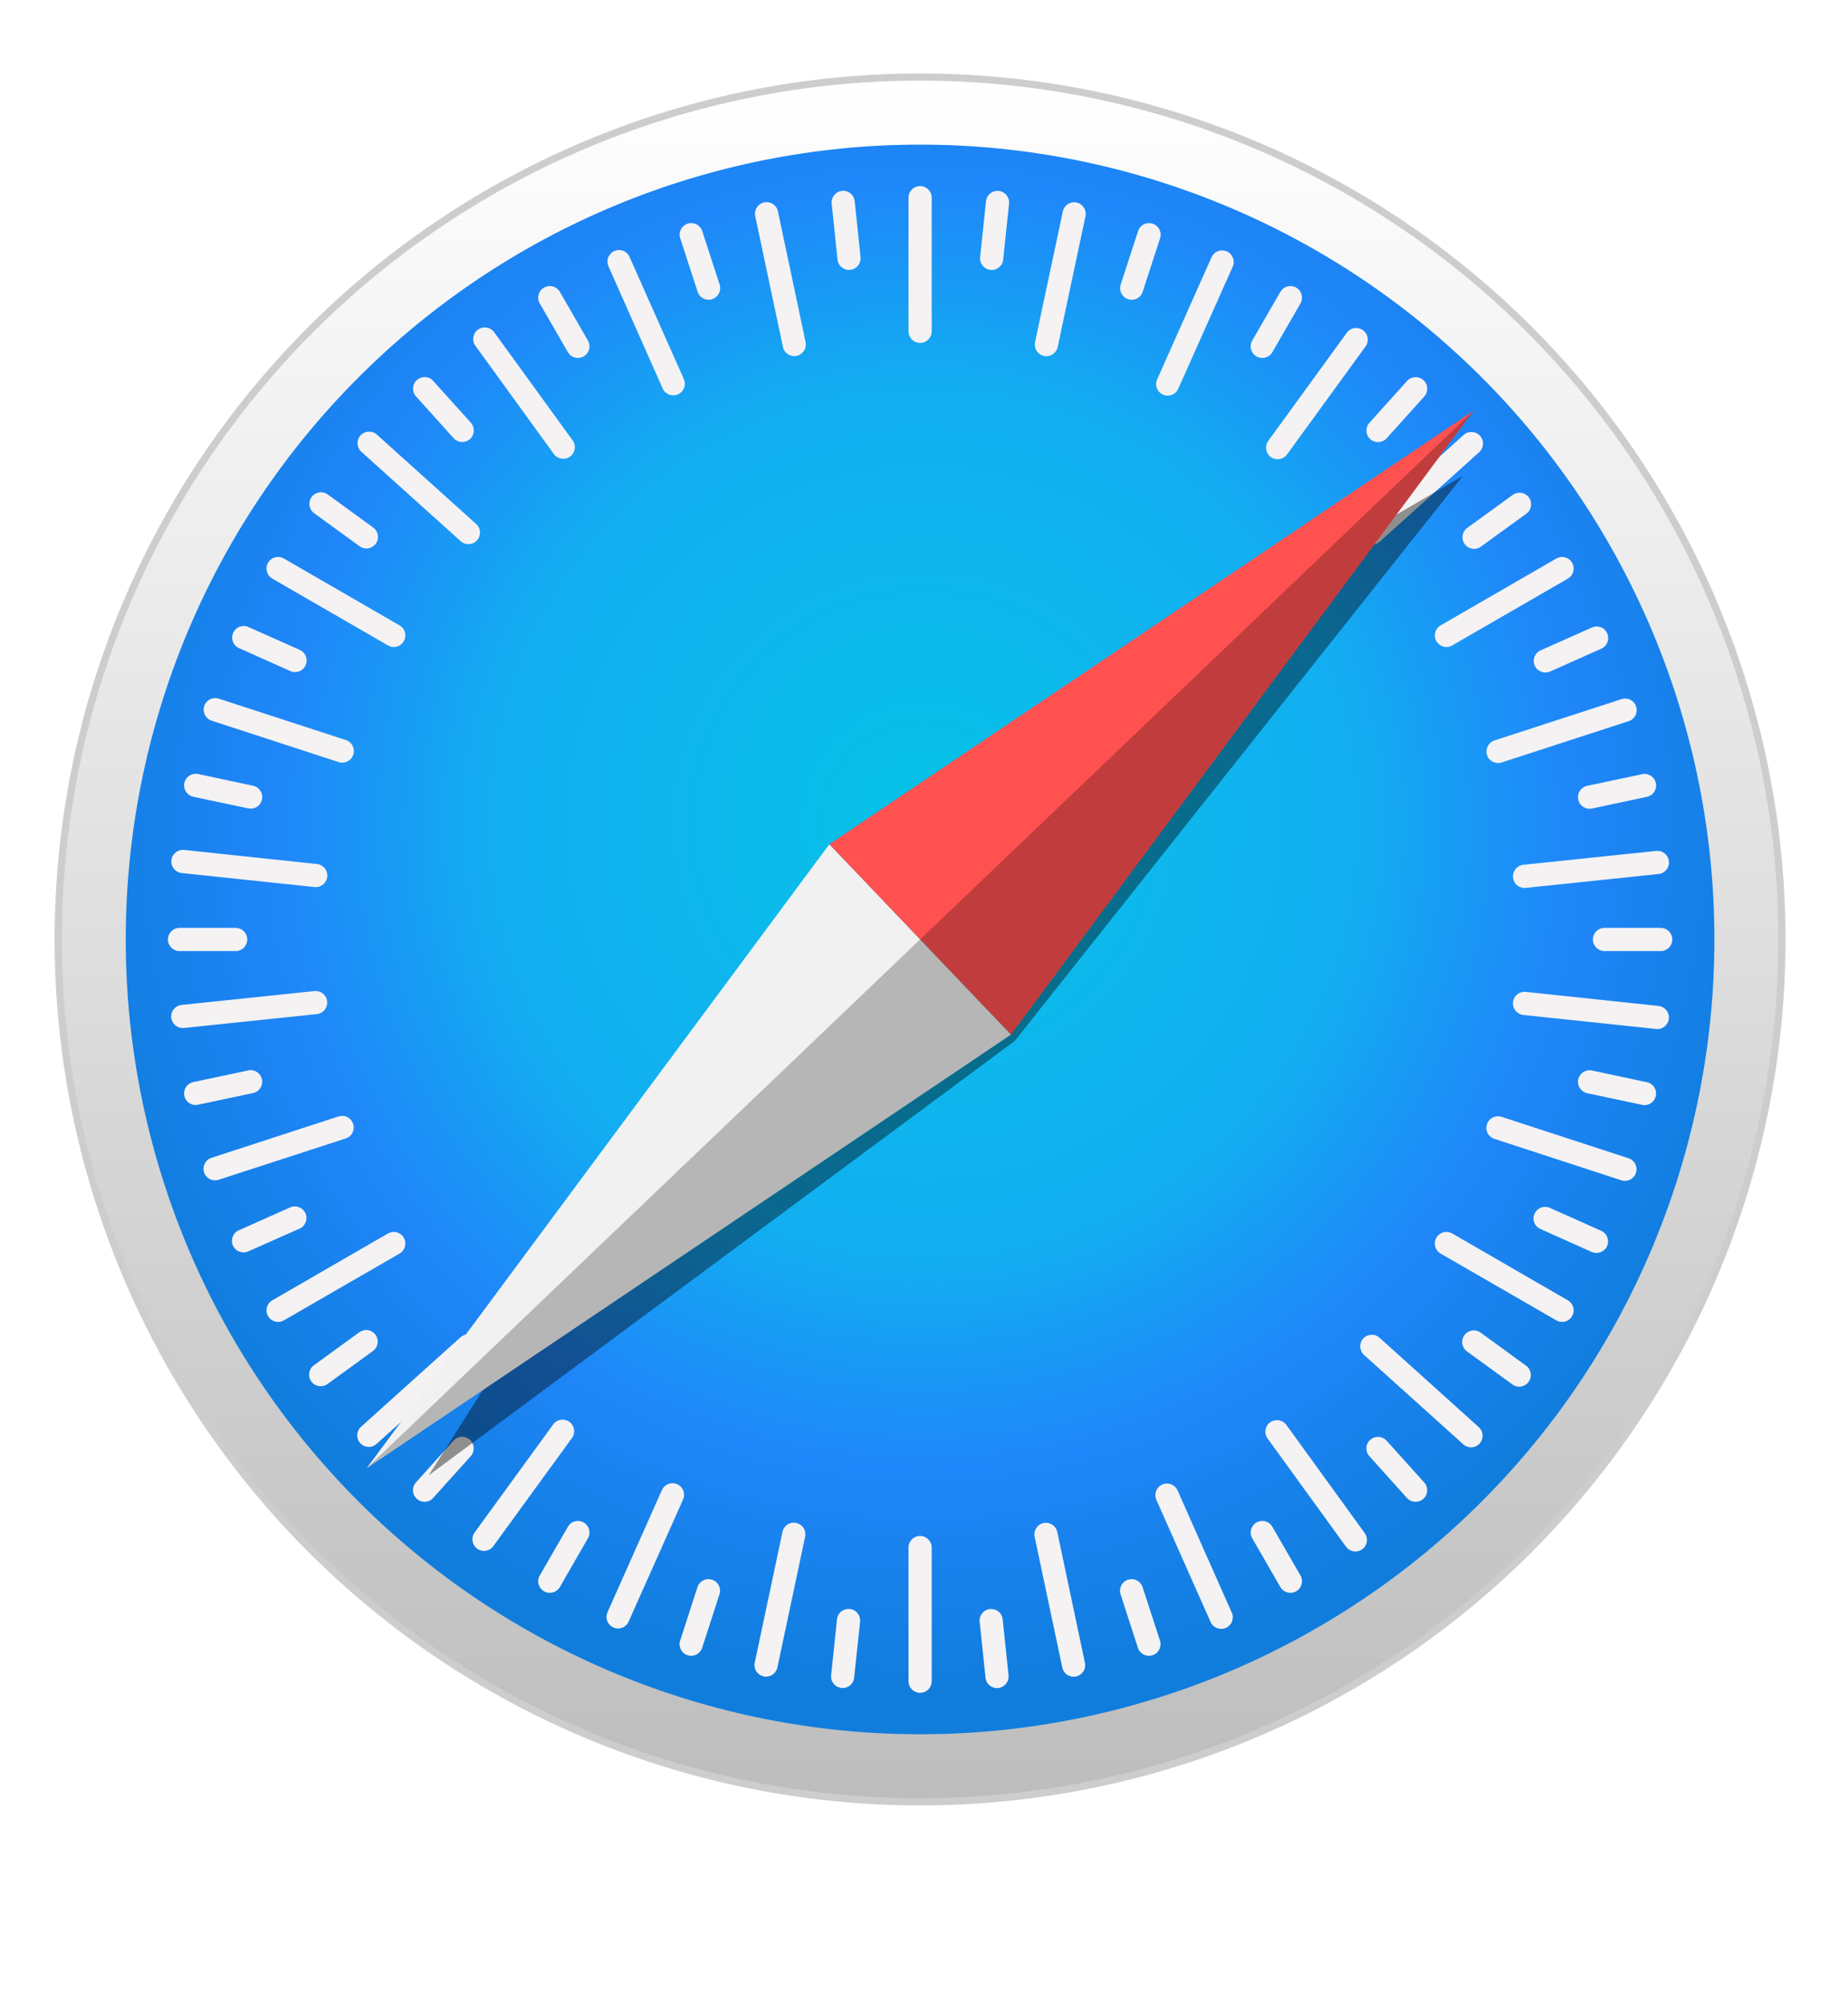 <svg xmlns="http://www.w3.org/2000/svg" width="24" height="26" viewBox="0 0 24 26" fill="none">
  <path d="M23.142 12.193C23.142 13.663 22.853 15.118 22.29 16.476C21.728 17.834 20.903 19.068 19.864 20.108C18.825 21.147 17.591 21.971 16.233 22.534C14.875 23.096 13.419 23.386 11.949 23.386C8.981 23.386 6.134 22.207 4.035 20.108C1.936 18.009 0.756 15.162 0.756 12.193C0.756 9.224 1.936 6.377 4.035 4.278C6.134 2.179 8.981 1 11.949 1C13.419 1 14.875 1.29 16.233 1.852C17.591 2.415 18.825 3.239 19.864 4.278C20.903 5.318 21.728 6.552 22.29 7.91C22.853 9.268 23.142 10.723 23.142 12.193Z" fill="url(#paint0_linear_617_2861)" stroke="#CDCDCD" stroke-width="0.093" stroke-linecap="round" stroke-linejoin="round"/>
  <path d="M22.265 12.193C22.265 14.929 21.178 17.553 19.244 19.487C17.309 21.422 14.685 22.509 11.949 22.509C9.213 22.509 6.589 21.422 4.655 19.487C2.72 17.553 1.633 14.929 1.633 12.193C1.633 9.457 2.72 6.833 4.655 4.899C6.589 2.964 9.213 1.877 11.949 1.877C14.685 1.877 17.309 2.964 19.244 4.899C21.178 6.833 22.265 9.457 22.265 12.193Z" fill="url(#paint1_radial_617_2861)"/>
  <path d="M11.949 2.415C11.866 2.415 11.799 2.482 11.799 2.565V4.3C11.799 4.384 11.866 4.451 11.949 4.451C12.033 4.451 12.1 4.384 12.1 4.3V2.565C12.1 2.482 12.033 2.415 11.949 2.415ZM10.965 2.477C10.955 2.476 10.945 2.476 10.935 2.477C10.852 2.486 10.792 2.56 10.801 2.643L10.877 3.368C10.885 3.451 10.959 3.511 11.042 3.502C11.125 3.494 11.184 3.42 11.176 3.337L11.1 2.611C11.092 2.539 11.035 2.484 10.965 2.477H10.965ZM12.94 2.478C12.87 2.485 12.813 2.539 12.805 2.612L12.729 3.338C12.72 3.421 12.78 3.494 12.863 3.503C12.946 3.512 13.02 3.452 13.028 3.369L13.105 2.643C13.113 2.561 13.053 2.487 12.971 2.478C12.96 2.477 12.95 2.477 12.94 2.478V2.478ZM9.955 2.624C9.945 2.624 9.934 2.625 9.924 2.627C9.843 2.644 9.791 2.724 9.808 2.805L10.168 4.503C10.185 4.584 10.264 4.636 10.346 4.619C10.427 4.601 10.479 4.522 10.462 4.44L10.103 2.743C10.088 2.672 10.025 2.623 9.955 2.624L9.955 2.624ZM13.951 2.625C13.881 2.625 13.818 2.673 13.803 2.744L13.442 4.441C13.425 4.523 13.477 4.602 13.558 4.62C13.64 4.637 13.719 4.585 13.736 4.504L14.097 2.807C14.114 2.725 14.063 2.646 13.981 2.629C13.971 2.626 13.961 2.625 13.951 2.625L13.951 2.625ZM8.99 2.896C8.971 2.894 8.95 2.896 8.931 2.903C8.851 2.928 8.808 3.013 8.834 3.092L9.06 3.786C9.085 3.865 9.17 3.909 9.249 3.883C9.328 3.857 9.371 3.773 9.346 3.693L9.12 2.999C9.101 2.94 9.048 2.901 8.99 2.896V2.896ZM14.91 2.896C14.851 2.901 14.799 2.94 14.78 3L14.554 3.694C14.528 3.773 14.572 3.857 14.651 3.883C14.73 3.909 14.815 3.866 14.84 3.787L15.066 3.093C15.092 3.013 15.049 2.929 14.969 2.903C14.95 2.897 14.929 2.894 14.91 2.896V2.896ZM8.036 3.245C8.017 3.245 7.997 3.249 7.978 3.258C7.902 3.292 7.868 3.38 7.902 3.456L8.606 5.042C8.64 5.118 8.728 5.152 8.805 5.118C8.881 5.084 8.915 4.996 8.881 4.92L8.176 3.334C8.151 3.277 8.095 3.244 8.036 3.245ZM15.875 3.25C15.816 3.249 15.76 3.282 15.734 3.339L15.028 4.924C14.994 5 15.027 5.088 15.104 5.122C15.18 5.156 15.268 5.122 15.302 5.046L16.009 3.462C16.043 3.386 16.009 3.297 15.933 3.263C15.914 3.255 15.894 3.251 15.875 3.25V3.25ZM7.151 3.713C7.122 3.711 7.092 3.718 7.065 3.733C6.993 3.775 6.968 3.867 7.01 3.939L7.375 4.571C7.417 4.643 7.508 4.667 7.58 4.626C7.653 4.584 7.677 4.492 7.635 4.42L7.271 3.788C7.245 3.743 7.199 3.717 7.151 3.713V3.713ZM16.748 3.713C16.7 3.717 16.654 3.743 16.628 3.788L16.263 4.42C16.221 4.492 16.246 4.584 16.318 4.626C16.39 4.667 16.482 4.643 16.524 4.571L16.889 3.939C16.93 3.867 16.906 3.775 16.834 3.733C16.806 3.718 16.777 3.711 16.748 3.713V3.713ZM6.291 4.25C6.262 4.251 6.233 4.26 6.208 4.278C6.14 4.327 6.125 4.421 6.174 4.488L7.193 5.893C7.242 5.96 7.336 5.975 7.403 5.926C7.471 5.877 7.486 5.783 7.437 5.716L6.418 4.312C6.387 4.27 6.339 4.248 6.291 4.25V4.25ZM17.618 4.257C17.57 4.255 17.522 4.277 17.491 4.319L16.471 5.722C16.422 5.789 16.437 5.883 16.504 5.932C16.571 5.981 16.665 5.966 16.714 5.899L17.735 4.496C17.784 4.429 17.769 4.335 17.701 4.286C17.676 4.268 17.647 4.258 17.618 4.257ZM5.523 4.894C5.484 4.892 5.445 4.905 5.414 4.933C5.352 4.988 5.347 5.083 5.403 5.145L5.891 5.687C5.947 5.749 6.042 5.754 6.104 5.699C6.165 5.643 6.17 5.548 6.115 5.486L5.626 4.944C5.599 4.913 5.561 4.896 5.523 4.894V4.894ZM18.377 4.895C18.339 4.897 18.301 4.914 18.273 4.945L17.785 5.487C17.729 5.549 17.734 5.644 17.796 5.7C17.858 5.755 17.953 5.75 18.009 5.688L18.497 5.146C18.553 5.084 18.548 4.989 18.486 4.934C18.455 4.906 18.416 4.893 18.377 4.895L18.377 4.895ZM4.786 5.602C4.748 5.604 4.71 5.62 4.682 5.651C4.626 5.713 4.631 5.808 4.693 5.864L5.983 7.024C6.045 7.08 6.139 7.075 6.195 7.013C6.251 6.951 6.246 6.857 6.184 6.801L4.894 5.64C4.864 5.612 4.824 5.6 4.786 5.602L4.786 5.602ZM19.117 5.607C19.079 5.604 19.04 5.617 19.009 5.645L17.719 6.805C17.657 6.861 17.651 6.955 17.707 7.017C17.763 7.079 17.858 7.084 17.92 7.029L19.21 5.869C19.272 5.813 19.277 5.718 19.221 5.656C19.193 5.625 19.156 5.609 19.117 5.607H19.117ZM4.173 6.389C4.125 6.387 4.077 6.409 4.047 6.451C3.998 6.519 4.012 6.612 4.08 6.661L4.67 7.09C4.738 7.139 4.831 7.124 4.88 7.057C4.929 6.99 4.914 6.896 4.847 6.847L4.257 6.418C4.231 6.4 4.202 6.39 4.174 6.389L4.173 6.389ZM19.729 6.395C19.7 6.396 19.671 6.405 19.646 6.423L19.055 6.852C18.988 6.901 18.973 6.995 19.022 7.062C19.071 7.129 19.165 7.144 19.232 7.095L19.823 6.667C19.89 6.618 19.905 6.524 19.856 6.457C19.826 6.415 19.777 6.393 19.729 6.395V6.395ZM3.601 7.229C3.553 7.232 3.507 7.259 3.481 7.304C3.44 7.376 3.464 7.468 3.536 7.51L5.039 8.377C5.111 8.419 5.203 8.394 5.244 8.322C5.286 8.25 5.261 8.158 5.189 8.117L3.687 7.249C3.66 7.234 3.63 7.227 3.601 7.229V7.229ZM20.297 7.229C20.269 7.227 20.239 7.234 20.212 7.249L18.709 8.117C18.637 8.158 18.613 8.25 18.654 8.322C18.696 8.394 18.788 8.419 18.86 8.377L20.362 7.51C20.434 7.468 20.459 7.376 20.417 7.304C20.391 7.259 20.346 7.233 20.297 7.229V7.229ZM3.168 8.125C3.11 8.123 3.054 8.157 3.028 8.214C2.994 8.29 3.028 8.379 3.104 8.412L3.771 8.71C3.847 8.744 3.935 8.71 3.969 8.634C4.003 8.558 3.969 8.469 3.893 8.435L3.227 8.138C3.208 8.129 3.188 8.125 3.168 8.125ZM20.733 8.131C20.714 8.131 20.694 8.136 20.675 8.144L20.008 8.441C19.932 8.475 19.898 8.563 19.932 8.639C19.966 8.715 20.054 8.749 20.131 8.716L20.797 8.419C20.873 8.385 20.907 8.296 20.873 8.22C20.848 8.163 20.792 8.13 20.733 8.131ZM2.783 9.061C2.724 9.065 2.672 9.105 2.652 9.164C2.627 9.243 2.67 9.328 2.749 9.354L4.398 9.891C4.478 9.917 4.562 9.874 4.588 9.795C4.614 9.715 4.571 9.631 4.492 9.605L2.842 9.068C2.822 9.061 2.802 9.059 2.783 9.061V9.061ZM21.118 9.067C21.099 9.065 21.079 9.067 21.059 9.074L19.409 9.61C19.33 9.636 19.287 9.721 19.312 9.8C19.338 9.879 19.423 9.922 19.502 9.896L21.152 9.36C21.231 9.334 21.274 9.25 21.248 9.17C21.229 9.111 21.177 9.072 21.118 9.067V9.067ZM2.542 10.043C2.472 10.042 2.409 10.091 2.394 10.162C2.377 10.244 2.429 10.323 2.51 10.341L3.224 10.492C3.305 10.51 3.385 10.458 3.402 10.377C3.42 10.295 3.368 10.215 3.286 10.198L2.573 10.046C2.563 10.044 2.552 10.043 2.542 10.043V10.043ZM21.357 10.044C21.347 10.044 21.337 10.046 21.326 10.048L20.613 10.199C20.531 10.217 20.479 10.296 20.497 10.378C20.514 10.459 20.593 10.511 20.675 10.494L21.389 10.342C21.47 10.325 21.522 10.245 21.505 10.164C21.49 10.092 21.427 10.044 21.357 10.044L21.357 10.044ZM2.36 11.031C2.291 11.038 2.233 11.093 2.226 11.165C2.217 11.248 2.276 11.322 2.359 11.331L4.085 11.513C4.167 11.522 4.241 11.462 4.25 11.379C4.259 11.296 4.199 11.223 4.116 11.214L2.391 11.031C2.381 11.03 2.37 11.03 2.36 11.031V11.031ZM21.54 11.044C21.53 11.043 21.52 11.043 21.509 11.044L19.784 11.224C19.701 11.233 19.641 11.307 19.65 11.39C19.659 11.473 19.732 11.532 19.815 11.524L21.54 11.344C21.623 11.335 21.683 11.261 21.674 11.178C21.667 11.106 21.61 11.051 21.54 11.044L21.54 11.044ZM2.331 12.043C2.248 12.043 2.181 12.11 2.181 12.193C2.181 12.277 2.248 12.344 2.331 12.344H3.061C3.144 12.344 3.211 12.277 3.211 12.193C3.211 12.11 3.144 12.043 3.061 12.043H2.331ZM20.838 12.043C20.754 12.043 20.687 12.11 20.687 12.193C20.687 12.277 20.754 12.344 20.838 12.344H21.567C21.651 12.344 21.718 12.277 21.718 12.193C21.718 12.11 21.651 12.043 21.567 12.043H20.838ZM4.114 12.863C4.104 12.862 4.094 12.862 4.084 12.863L2.358 13.043C2.275 13.052 2.216 13.125 2.224 13.208C2.233 13.291 2.307 13.351 2.389 13.342L4.115 13.162C4.198 13.153 4.257 13.08 4.249 12.997C4.241 12.924 4.184 12.87 4.114 12.863H4.114ZM19.784 12.873C19.714 12.88 19.656 12.935 19.649 13.007C19.64 13.09 19.7 13.164 19.782 13.173L21.508 13.355C21.591 13.364 21.664 13.304 21.673 13.221C21.682 13.138 21.622 13.065 21.539 13.056L19.814 12.873C19.804 12.872 19.794 12.872 19.784 12.873L19.784 12.873ZM3.254 13.889C3.244 13.889 3.234 13.89 3.224 13.893L2.51 14.044C2.428 14.062 2.377 14.141 2.394 14.223C2.411 14.304 2.491 14.356 2.572 14.338L3.286 14.187C3.368 14.17 3.419 14.09 3.402 14.009C3.387 13.937 3.324 13.889 3.254 13.889L3.254 13.889ZM20.644 13.891C20.574 13.89 20.512 13.939 20.496 14.01C20.479 14.091 20.531 14.171 20.612 14.188L21.326 14.34C21.407 14.357 21.487 14.306 21.504 14.224C21.522 14.143 21.47 14.063 21.389 14.046L20.675 13.894C20.665 13.892 20.654 13.891 20.644 13.891L20.644 13.891ZM4.456 14.483C4.437 14.482 4.417 14.484 4.397 14.49L2.747 15.027C2.668 15.052 2.625 15.137 2.65 15.216C2.676 15.295 2.761 15.338 2.84 15.312L4.49 14.776C4.569 14.751 4.612 14.666 4.586 14.587C4.567 14.527 4.515 14.488 4.456 14.483V14.483ZM19.441 14.489C19.383 14.493 19.33 14.533 19.311 14.592C19.285 14.671 19.328 14.756 19.407 14.781L21.057 15.319C21.136 15.345 21.22 15.302 21.246 15.223C21.272 15.143 21.229 15.059 21.15 15.033L19.5 14.495C19.481 14.489 19.46 14.487 19.441 14.489V14.489ZM3.827 15.658C3.807 15.658 3.787 15.662 3.768 15.671L3.101 15.968C3.025 16.002 2.991 16.09 3.025 16.166C3.059 16.242 3.148 16.276 3.224 16.242L3.891 15.946C3.967 15.912 4.001 15.823 3.967 15.747C3.941 15.69 3.885 15.657 3.827 15.658V15.658ZM20.07 15.664C20.011 15.662 19.955 15.696 19.929 15.753C19.895 15.829 19.929 15.918 20.006 15.951L20.672 16.249C20.748 16.283 20.837 16.249 20.871 16.173C20.904 16.096 20.871 16.008 20.794 15.974L20.128 15.677C20.109 15.668 20.089 15.664 20.07 15.664V15.664ZM5.125 15.989C5.096 15.987 5.066 15.994 5.039 16.009L3.536 16.877C3.464 16.919 3.44 17.01 3.481 17.082C3.523 17.154 3.615 17.179 3.687 17.137L5.189 16.27C5.261 16.228 5.286 16.137 5.244 16.064C5.218 16.019 5.173 15.993 5.125 15.989V15.989ZM18.774 15.989C18.726 15.993 18.68 16.019 18.654 16.064C18.613 16.137 18.637 16.228 18.709 16.27L20.212 17.137C20.284 17.179 20.376 17.154 20.417 17.082C20.459 17.01 20.434 16.919 20.362 16.877L18.86 16.009C18.833 15.994 18.803 15.988 18.774 15.989V15.989ZM4.75 17.262C4.721 17.264 4.692 17.273 4.667 17.291L4.076 17.72C4.009 17.769 3.994 17.862 4.043 17.93C4.091 17.997 4.185 18.012 4.253 17.963L4.843 17.535C4.911 17.486 4.926 17.392 4.877 17.325C4.846 17.282 4.798 17.261 4.75 17.262V17.262ZM19.145 17.267C19.097 17.266 19.049 17.287 19.018 17.33C18.969 17.397 18.984 17.491 19.052 17.54L19.642 17.969C19.709 18.018 19.803 18.003 19.852 17.935C19.901 17.868 19.886 17.774 19.819 17.725L19.229 17.296C19.203 17.278 19.174 17.268 19.145 17.267L19.145 17.267ZM6.088 17.319C6.049 17.317 6.01 17.33 5.979 17.358L4.689 18.518C4.627 18.573 4.622 18.668 4.678 18.73C4.733 18.792 4.828 18.797 4.89 18.741L6.18 17.582C6.242 17.526 6.247 17.431 6.191 17.369C6.164 17.338 6.126 17.322 6.088 17.319ZM17.808 17.324C17.769 17.326 17.732 17.342 17.704 17.373C17.648 17.435 17.653 17.53 17.715 17.586L19.004 18.746C19.066 18.802 19.161 18.797 19.216 18.735C19.272 18.673 19.267 18.579 19.205 18.523L17.916 17.362C17.885 17.334 17.846 17.322 17.808 17.324V17.324ZM7.312 18.425C7.263 18.424 7.215 18.445 7.185 18.487L6.164 19.89C6.115 19.958 6.13 20.051 6.197 20.1C6.264 20.149 6.358 20.135 6.407 20.067L7.428 18.664C7.477 18.597 7.462 18.503 7.395 18.454C7.369 18.436 7.34 18.426 7.312 18.425ZM16.579 18.432C16.55 18.433 16.521 18.442 16.495 18.46C16.428 18.509 16.413 18.603 16.462 18.67L17.481 20.075C17.53 20.142 17.623 20.157 17.691 20.108C17.758 20.059 17.773 19.965 17.724 19.898L16.706 18.494C16.675 18.452 16.627 18.43 16.579 18.432V18.432ZM5.994 18.648C5.956 18.651 5.918 18.667 5.89 18.698L5.402 19.24C5.346 19.302 5.351 19.397 5.413 19.453C5.475 19.509 5.57 19.504 5.625 19.442L6.114 18.899C6.169 18.837 6.164 18.743 6.103 18.687C6.072 18.659 6.032 18.646 5.994 18.648L5.994 18.648ZM17.904 18.649C17.865 18.647 17.826 18.66 17.795 18.688C17.733 18.743 17.728 18.838 17.784 18.9L18.272 19.442C18.328 19.504 18.423 19.509 18.485 19.454C18.547 19.398 18.552 19.303 18.496 19.241L18.008 18.699C17.98 18.668 17.942 18.651 17.904 18.649L17.904 18.649ZM8.737 19.251C8.678 19.249 8.622 19.283 8.596 19.34L7.89 20.924C7.856 21 7.89 21.089 7.966 21.123C8.042 21.157 8.13 21.123 8.164 21.047L8.871 19.462C8.905 19.386 8.871 19.298 8.795 19.264C8.776 19.255 8.756 19.251 8.737 19.251ZM15.152 19.255C15.133 19.255 15.113 19.26 15.094 19.268C15.018 19.302 14.984 19.39 15.018 19.467L15.722 21.052C15.756 21.128 15.845 21.162 15.921 21.128C15.997 21.094 16.031 21.006 15.997 20.93L15.293 19.344C15.267 19.287 15.211 19.254 15.152 19.255ZM7.495 19.741C7.447 19.744 7.401 19.77 7.375 19.816L7.01 20.448C6.968 20.52 6.993 20.611 7.065 20.653C7.137 20.695 7.229 20.67 7.271 20.598L7.635 19.966C7.677 19.894 7.653 19.802 7.58 19.76C7.553 19.745 7.524 19.738 7.495 19.741V19.741ZM16.404 19.741C16.375 19.738 16.345 19.745 16.318 19.76C16.246 19.802 16.222 19.894 16.263 19.966L16.628 20.598C16.67 20.67 16.761 20.695 16.834 20.653C16.906 20.611 16.93 20.52 16.889 20.448L16.524 19.816C16.498 19.77 16.452 19.744 16.404 19.741V19.741ZM10.31 19.763C10.24 19.762 10.177 19.811 10.162 19.882L9.802 21.579C9.784 21.661 9.836 21.74 9.918 21.758C9.999 21.775 10.079 21.723 10.096 21.642L10.456 19.945C10.474 19.863 10.422 19.784 10.341 19.767C10.33 19.764 10.32 19.763 10.31 19.763L10.31 19.763ZM13.583 19.764C13.573 19.764 13.563 19.765 13.553 19.767C13.471 19.785 13.42 19.864 13.437 19.946L13.796 21.643C13.813 21.724 13.893 21.776 13.974 21.759C14.056 21.742 14.108 21.662 14.09 21.581L13.731 19.884C13.716 19.812 13.653 19.764 13.583 19.764L13.583 19.764ZM11.949 19.935C11.866 19.935 11.799 20.003 11.799 20.086V21.821C11.799 21.904 11.866 21.971 11.949 21.971C12.033 21.971 12.1 21.904 12.1 21.821V20.086C12.1 20.003 12.033 19.935 11.949 19.935ZM9.188 20.496C9.13 20.501 9.078 20.54 9.058 20.599L8.833 21.294C8.807 21.373 8.85 21.457 8.929 21.483C9.009 21.509 9.093 21.466 9.119 21.386L9.344 20.692C9.37 20.613 9.327 20.529 9.248 20.503C9.228 20.497 9.208 20.494 9.188 20.496V20.496ZM14.709 20.496C14.69 20.495 14.669 20.497 14.65 20.503C14.57 20.529 14.527 20.613 14.553 20.693L14.778 21.387C14.804 21.466 14.889 21.509 14.968 21.483C15.047 21.458 15.09 21.373 15.065 21.294L14.839 20.6C14.82 20.54 14.767 20.501 14.709 20.496V20.496ZM11.005 20.883C10.935 20.89 10.878 20.944 10.87 21.017L10.794 21.743C10.785 21.826 10.845 21.899 10.928 21.908C11.011 21.917 11.085 21.857 11.093 21.774L11.17 21.048C11.178 20.965 11.119 20.892 11.036 20.883C11.025 20.882 11.015 20.882 11.005 20.883L11.005 20.883ZM12.887 20.884C12.877 20.883 12.867 20.883 12.857 20.884C12.774 20.892 12.714 20.966 12.723 21.049L12.799 21.775C12.807 21.858 12.881 21.917 12.964 21.909C13.047 21.9 13.106 21.826 13.098 21.744L13.022 21.018C13.014 20.945 12.957 20.89 12.887 20.884L12.887 20.884Z" fill="#F4F2F3"/>
  <g opacity="0.409" filter="url(#filter0_f_617_2861)">
    <path d="M18.999 6.177L10.77 10.958L5.567 19.149L13.178 13.511L18.999 6.177Z" fill="black"/>
  </g>
  <path d="M13.129 13.428L10.77 10.958L19.137 5.33L13.129 13.428Z" fill="#FF5150"/>
  <path d="M13.129 13.428L10.77 10.958L4.762 19.056L13.129 13.428Z" fill="#F1F1F1"/>
  <path opacity="0.243" d="M4.762 19.056L13.129 13.428L19.137 5.33L4.762 19.056Z" fill="black"/>
  <defs>
    <filter id="filter0_f_617_2861" x="4.894" y="5.504" width="14.778" height="14.318" filterUnits="userSpaceOnUse" color-interpolation-filters="sRGB">
      <feFlood flood-opacity="0" result="BackgroundImageFix"/>
      <feBlend mode="normal" in="SourceGraphic" in2="BackgroundImageFix" result="shape"/>
      <feGaussianBlur stdDeviation="0.337" result="effect1_foregroundBlur_617_2861"/>
    </filter>
    <linearGradient id="paint0_linear_617_2861" x1="11.949" y1="23.386" x2="11.949" y2="1" gradientUnits="userSpaceOnUse">
      <stop stop-color="#BDBDBD"/>
      <stop offset="1" stop-color="white"/>
    </linearGradient>
    <radialGradient id="paint1_radial_617_2861" cx="0" cy="0" r="1" gradientUnits="userSpaceOnUse" gradientTransform="translate(11.996 10.689) scale(11.193 11.193)">
      <stop stop-color="#06C2E7"/>
      <stop offset="0.25" stop-color="#0DB8EC"/>
      <stop offset="0.5" stop-color="#12AEF1"/>
      <stop offset="0.75" stop-color="#1F86F9"/>
      <stop offset="1" stop-color="#107DDD"/>
    </radialGradient>
  </defs>
</svg>